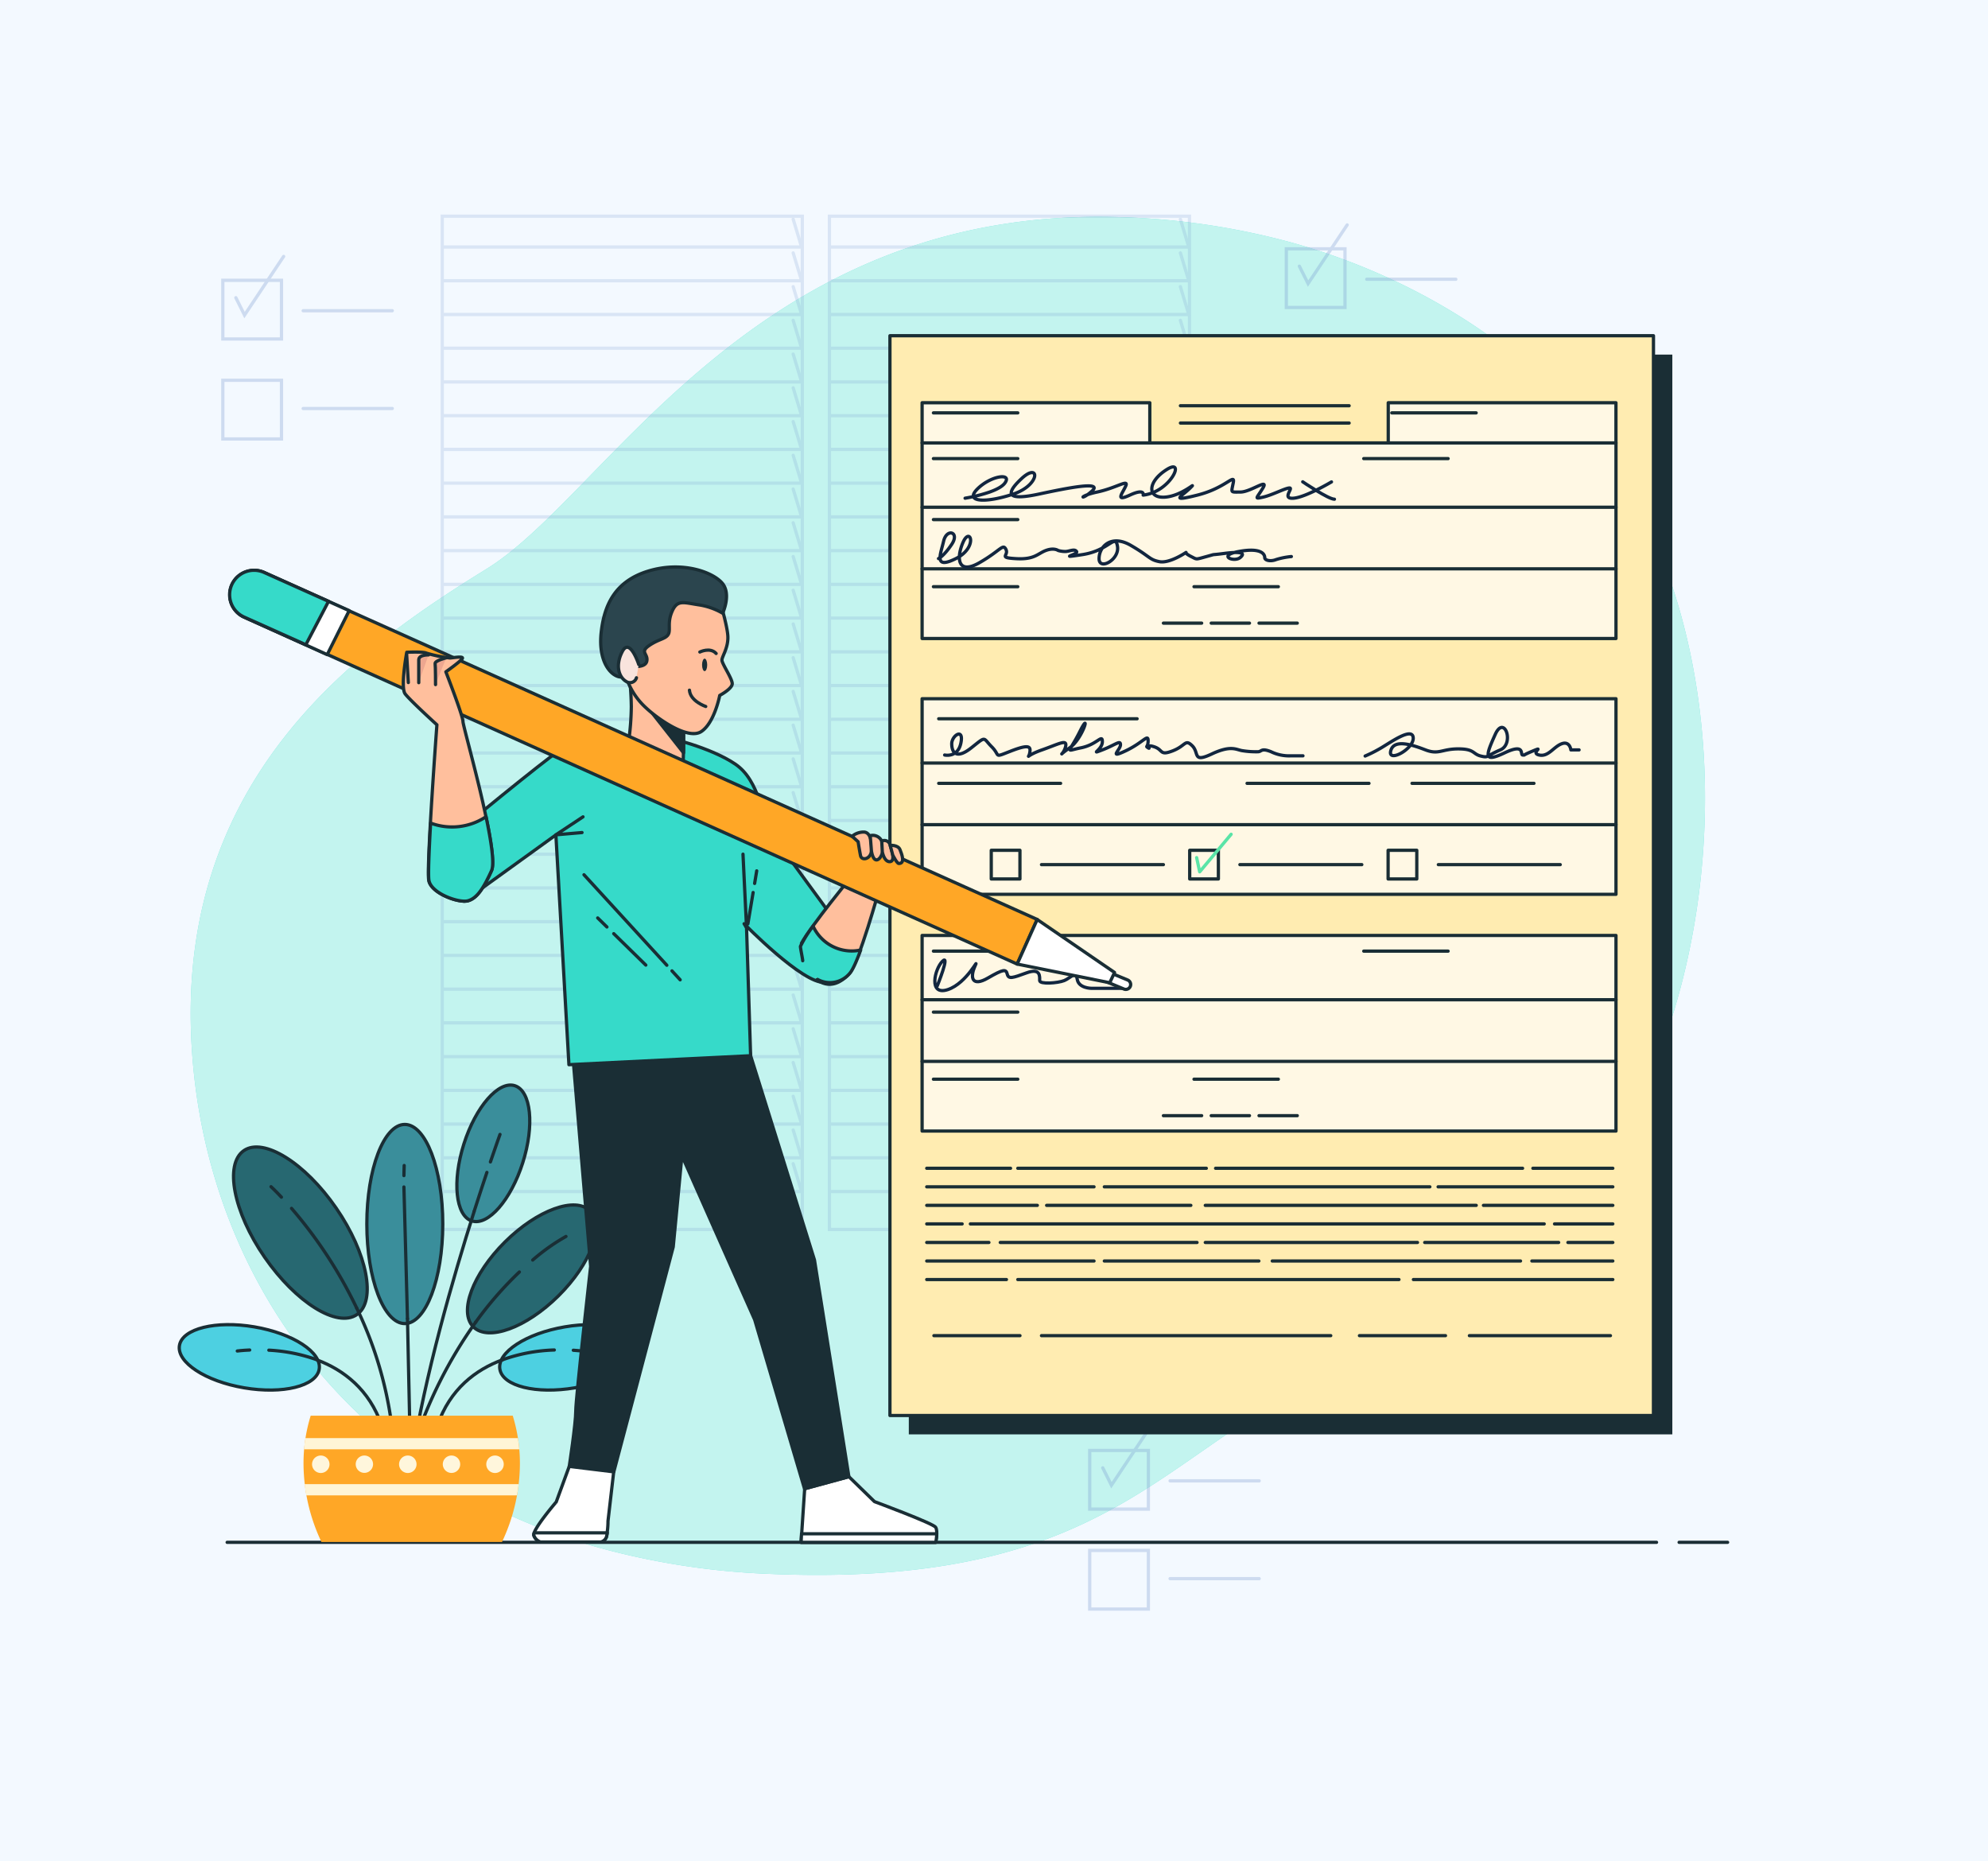 <svg xmlns="http://www.w3.org/2000/svg" width="610" height="571" viewBox="0 0 610 571">
  <g id="img9" transform="translate(937 8198)">
    <rect id="Rectángulo_36526" data-name="Rectángulo 36526" width="610" height="571" transform="translate(-937 -8198)" fill="#f3f9ff"/>
    <g id="Capa_1" data-name="Capa 1" transform="translate(-904.19 -8177.51)">
      <g id="Grupo_83958" data-name="Grupo 83958">
        <path id="Trazado_138758" data-name="Trazado 138758" d="M476.75,301.77c-14.73,39.44-44.81,82.12-87.14,94.75-64,19.1-71.6,70.66-186.16,65.87a230.919,230.919,0,0,1-49.54-7.26,190.921,190.921,0,0,1-23.29-7.75C63.69,420.28,28.78,360.61,25.88,298.19,22.06,216.09,79.34,177,116.57,154S198.68,42.34,311.33,46.15a224.06,224.06,0,0,1,50.92,7.44c37.91,10.26,76.45,33,98.84,66.13q2.52,3.73,4.82,7.64C495.87,178.2,496.82,248,476.75,301.77Z" fill="#36dac9"/>
        <path id="Trazado_138759" data-name="Trazado 138759" d="M476.75,301.77c-14.73,39.44-44.81,82.12-87.14,94.75-64,19.1-71.6,70.66-186.16,65.87a230.919,230.919,0,0,1-49.54-7.26,190.921,190.921,0,0,1-23.29-7.75C63.69,420.28,28.78,360.61,25.88,298.19,22.06,216.09,79.34,177,116.57,154S198.68,42.34,311.33,46.15a224.06,224.06,0,0,1,50.92,7.44c37.91,10.26,76.45,33,98.84,66.13q2.52,3.73,4.82,7.64C495.87,178.2,496.82,248,476.75,301.77Z" fill="#fff" opacity="0.7"/>
      </g>
      <g id="Grupo_83961" data-name="Grupo 83961">
        <g id="Grupo_83959" data-name="Grupo 83959" opacity="0.2">
          <rect id="Rectángulo_36191" data-name="Rectángulo 36191" width="110.48" height="310.86" transform="translate(102.89 45.84)" fill="none" stroke="#7395cb" stroke-linecap="round" stroke-miterlimit="10" stroke-width="1"/>
          <path id="Trazado_138760" data-name="Trazado 138760" d="M103.48,55.3H213.15l-2.58-8.55" fill="none" stroke="#7395cb" stroke-linecap="round" stroke-miterlimit="10" stroke-width="1"/>
          <path id="Trazado_138761" data-name="Trazado 138761" d="M103.48,65.64H213.15l-2.58-8.54" fill="none" stroke="#7395cb" stroke-linecap="round" stroke-miterlimit="10" stroke-width="1"/>
          <path id="Trazado_138762" data-name="Trazado 138762" d="M103.48,76H213.15l-2.58-8.55" fill="none" stroke="#7395cb" stroke-linecap="round" stroke-miterlimit="10" stroke-width="1"/>
          <path id="Trazado_138763" data-name="Trazado 138763" d="M103.48,86.34H213.15l-2.58-8.54" fill="none" stroke="#7395cb" stroke-linecap="round" stroke-miterlimit="10" stroke-width="1"/>
          <path id="Trazado_138764" data-name="Trazado 138764" d="M103.48,96.69H213.15l-2.58-8.54" fill="none" stroke="#7395cb" stroke-linecap="round" stroke-miterlimit="10" stroke-width="1"/>
          <path id="Trazado_138765" data-name="Trazado 138765" d="M103.48,107.04H213.15l-2.58-8.54" fill="none" stroke="#7395cb" stroke-linecap="round" stroke-miterlimit="10" stroke-width="1"/>
          <path id="Trazado_138766" data-name="Trazado 138766" d="M103.48,117.39H213.15l-2.58-8.54" fill="none" stroke="#7395cb" stroke-linecap="round" stroke-miterlimit="10" stroke-width="1"/>
          <path id="Trazado_138767" data-name="Trazado 138767" d="M103.48,127.74H213.15l-2.58-8.54" fill="none" stroke="#7395cb" stroke-linecap="round" stroke-miterlimit="10" stroke-width="1"/>
          <path id="Trazado_138768" data-name="Trazado 138768" d="M103.48,138.09H213.15l-2.58-8.54" fill="none" stroke="#7395cb" stroke-linecap="round" stroke-miterlimit="10" stroke-width="1"/>
          <path id="Trazado_138769" data-name="Trazado 138769" d="M103.48,148.44H213.15l-2.58-8.54" fill="none" stroke="#7395cb" stroke-linecap="round" stroke-miterlimit="10" stroke-width="1"/>
          <path id="Trazado_138770" data-name="Trazado 138770" d="M103.48,158.79H213.15l-2.58-8.54" fill="none" stroke="#7395cb" stroke-linecap="round" stroke-miterlimit="10" stroke-width="1"/>
          <path id="Trazado_138771" data-name="Trazado 138771" d="M103.48,169.14H213.15l-2.58-8.55" fill="none" stroke="#7395cb" stroke-linecap="round" stroke-miterlimit="10" stroke-width="1"/>
          <path id="Trazado_138772" data-name="Trazado 138772" d="M103.48,179.49H213.15l-2.58-8.55" fill="none" stroke="#7395cb" stroke-linecap="round" stroke-miterlimit="10" stroke-width="1"/>
          <path id="Trazado_138773" data-name="Trazado 138773" d="M103.48,189.84H213.15l-2.58-8.55" fill="none" stroke="#7395cb" stroke-linecap="round" stroke-miterlimit="10" stroke-width="1"/>
          <path id="Trazado_138774" data-name="Trazado 138774" d="M103.48,200.19H213.15l-2.58-8.55" fill="none" stroke="#7395cb" stroke-linecap="round" stroke-miterlimit="10" stroke-width="1"/>
          <path id="Trazado_138775" data-name="Trazado 138775" d="M103.48,210.54H213.15l-2.58-8.55" fill="none" stroke="#7395cb" stroke-linecap="round" stroke-miterlimit="10" stroke-width="1"/>
          <path id="Trazado_138776" data-name="Trazado 138776" d="M103.48,220.89H213.15l-2.58-8.55" fill="none" stroke="#7395cb" stroke-linecap="round" stroke-miterlimit="10" stroke-width="1"/>
          <path id="Trazado_138777" data-name="Trazado 138777" d="M103.48,231.24H213.15l-2.58-8.55" fill="none" stroke="#7395cb" stroke-linecap="round" stroke-miterlimit="10" stroke-width="1"/>
          <path id="Trazado_138778" data-name="Trazado 138778" d="M103.48,241.59H213.15l-2.58-8.55" fill="none" stroke="#7395cb" stroke-linecap="round" stroke-miterlimit="10" stroke-width="1"/>
          <path id="Trazado_138779" data-name="Trazado 138779" d="M103.48,251.94H213.15l-2.58-8.55" fill="none" stroke="#7395cb" stroke-linecap="round" stroke-miterlimit="10" stroke-width="1"/>
          <path id="Trazado_138780" data-name="Trazado 138780" d="M103.48,262.29H213.15l-2.58-8.55" fill="none" stroke="#7395cb" stroke-linecap="round" stroke-miterlimit="10" stroke-width="1"/>
          <path id="Trazado_138781" data-name="Trazado 138781" d="M103.48,272.63H213.15l-2.58-8.54" fill="none" stroke="#7395cb" stroke-linecap="round" stroke-miterlimit="10" stroke-width="1"/>
          <path id="Trazado_138782" data-name="Trazado 138782" d="M103.48,282.98H213.15l-2.58-8.54" fill="none" stroke="#7395cb" stroke-linecap="round" stroke-miterlimit="10" stroke-width="1"/>
          <path id="Trazado_138783" data-name="Trazado 138783" d="M103.48,293.33H213.15l-2.58-8.54" fill="none" stroke="#7395cb" stroke-linecap="round" stroke-miterlimit="10" stroke-width="1"/>
          <path id="Trazado_138784" data-name="Trazado 138784" d="M103.48,303.68H213.15l-2.58-8.54" fill="none" stroke="#7395cb" stroke-linecap="round" stroke-miterlimit="10" stroke-width="1"/>
          <path id="Trazado_138785" data-name="Trazado 138785" d="M103.48,314.03H213.15l-2.58-8.54" fill="none" stroke="#7395cb" stroke-linecap="round" stroke-miterlimit="10" stroke-width="1"/>
          <path id="Trazado_138786" data-name="Trazado 138786" d="M103.48,324.38H213.15l-2.58-8.54" fill="none" stroke="#7395cb" stroke-linecap="round" stroke-miterlimit="10" stroke-width="1"/>
          <path id="Trazado_138787" data-name="Trazado 138787" d="M103.48,334.73H213.15l-2.58-8.54" fill="none" stroke="#7395cb" stroke-linecap="round" stroke-miterlimit="10" stroke-width="1"/>
          <path id="Trazado_138788" data-name="Trazado 138788" d="M103.48,345.08H213.15l-2.58-8.54" fill="none" stroke="#7395cb" stroke-linecap="round" stroke-miterlimit="10" stroke-width="1"/>
        </g>
        <g id="Grupo_83960" data-name="Grupo 83960" opacity="0.2">
          <rect id="Rectángulo_36192" data-name="Rectángulo 36192" width="110.48" height="310.86" transform="translate(221.69 45.84)" fill="none" stroke="#7395cb" stroke-linecap="round" stroke-miterlimit="10" stroke-width="1"/>
          <path id="Trazado_138789" data-name="Trazado 138789" d="M222.28,55.3H331.95l-2.57-8.55" fill="none" stroke="#7395cb" stroke-linecap="round" stroke-miterlimit="10" stroke-width="1"/>
          <path id="Trazado_138790" data-name="Trazado 138790" d="M222.28,65.64H331.95l-2.57-8.54" fill="none" stroke="#7395cb" stroke-linecap="round" stroke-miterlimit="10" stroke-width="1"/>
          <path id="Trazado_138791" data-name="Trazado 138791" d="M222.28,76H331.95l-2.57-8.55" fill="none" stroke="#7395cb" stroke-linecap="round" stroke-miterlimit="10" stroke-width="1"/>
          <path id="Trazado_138792" data-name="Trazado 138792" d="M222.28,86.34H331.95l-2.57-8.54" fill="none" stroke="#7395cb" stroke-linecap="round" stroke-miterlimit="10" stroke-width="1"/>
          <path id="Trazado_138793" data-name="Trazado 138793" d="M222.28,96.69H331.95l-2.57-8.54" fill="none" stroke="#7395cb" stroke-linecap="round" stroke-miterlimit="10" stroke-width="1"/>
          <path id="Trazado_138794" data-name="Trazado 138794" d="M222.28,107.04H331.95l-2.57-8.54" fill="none" stroke="#7395cb" stroke-linecap="round" stroke-miterlimit="10" stroke-width="1"/>
          <path id="Trazado_138795" data-name="Trazado 138795" d="M222.28,117.39H331.95l-2.57-8.54" fill="none" stroke="#7395cb" stroke-linecap="round" stroke-miterlimit="10" stroke-width="1"/>
          <path id="Trazado_138796" data-name="Trazado 138796" d="M222.28,127.74H331.95l-2.57-8.54" fill="none" stroke="#7395cb" stroke-linecap="round" stroke-miterlimit="10" stroke-width="1"/>
          <path id="Trazado_138797" data-name="Trazado 138797" d="M222.28,138.09H331.95l-2.57-8.54" fill="none" stroke="#7395cb" stroke-linecap="round" stroke-miterlimit="10" stroke-width="1"/>
          <path id="Trazado_138798" data-name="Trazado 138798" d="M222.28,148.44H331.95l-2.57-8.54" fill="none" stroke="#7395cb" stroke-linecap="round" stroke-miterlimit="10" stroke-width="1"/>
          <path id="Trazado_138799" data-name="Trazado 138799" d="M222.28,158.79H331.95l-2.57-8.54" fill="none" stroke="#7395cb" stroke-linecap="round" stroke-miterlimit="10" stroke-width="1"/>
          <path id="Trazado_138800" data-name="Trazado 138800" d="M222.28,169.14H331.95l-2.57-8.55" fill="none" stroke="#7395cb" stroke-linecap="round" stroke-miterlimit="10" stroke-width="1"/>
          <path id="Trazado_138801" data-name="Trazado 138801" d="M222.28,179.49H331.95l-2.57-8.55" fill="none" stroke="#7395cb" stroke-linecap="round" stroke-miterlimit="10" stroke-width="1"/>
          <path id="Trazado_138802" data-name="Trazado 138802" d="M222.28,189.84H331.95l-2.57-8.55" fill="none" stroke="#7395cb" stroke-linecap="round" stroke-miterlimit="10" stroke-width="1"/>
          <path id="Trazado_138803" data-name="Trazado 138803" d="M222.28,200.19H331.95l-2.57-8.55" fill="none" stroke="#7395cb" stroke-linecap="round" stroke-miterlimit="10" stroke-width="1"/>
          <path id="Trazado_138804" data-name="Trazado 138804" d="M222.28,210.54H331.95l-2.57-8.55" fill="none" stroke="#7395cb" stroke-linecap="round" stroke-miterlimit="10" stroke-width="1"/>
          <path id="Trazado_138805" data-name="Trazado 138805" d="M222.28,220.89H331.95l-2.57-8.55" fill="none" stroke="#7395cb" stroke-linecap="round" stroke-miterlimit="10" stroke-width="1"/>
          <path id="Trazado_138806" data-name="Trazado 138806" d="M222.28,231.24H331.95l-2.57-8.55" fill="none" stroke="#7395cb" stroke-linecap="round" stroke-miterlimit="10" stroke-width="1"/>
          <path id="Trazado_138807" data-name="Trazado 138807" d="M222.28,241.59H331.95l-2.57-8.55" fill="none" stroke="#7395cb" stroke-linecap="round" stroke-miterlimit="10" stroke-width="1"/>
          <path id="Trazado_138808" data-name="Trazado 138808" d="M222.28,251.94H331.95l-2.57-8.55" fill="none" stroke="#7395cb" stroke-linecap="round" stroke-miterlimit="10" stroke-width="1"/>
          <path id="Trazado_138809" data-name="Trazado 138809" d="M222.28,262.29H331.95l-2.57-8.55" fill="none" stroke="#7395cb" stroke-linecap="round" stroke-miterlimit="10" stroke-width="1"/>
          <path id="Trazado_138810" data-name="Trazado 138810" d="M222.28,272.63H331.95l-2.57-8.54" fill="none" stroke="#7395cb" stroke-linecap="round" stroke-miterlimit="10" stroke-width="1"/>
          <path id="Trazado_138811" data-name="Trazado 138811" d="M222.28,282.98H331.95l-2.57-8.54" fill="none" stroke="#7395cb" stroke-linecap="round" stroke-miterlimit="10" stroke-width="1"/>
          <path id="Trazado_138812" data-name="Trazado 138812" d="M222.28,293.33H331.95l-2.57-8.54" fill="none" stroke="#7395cb" stroke-linecap="round" stroke-miterlimit="10" stroke-width="1"/>
          <path id="Trazado_138813" data-name="Trazado 138813" d="M222.28,303.68H331.95l-2.57-8.54" fill="none" stroke="#7395cb" stroke-linecap="round" stroke-miterlimit="10" stroke-width="1"/>
          <path id="Trazado_138814" data-name="Trazado 138814" d="M222.28,314.03H331.95l-2.57-8.54" fill="none" stroke="#7395cb" stroke-linecap="round" stroke-miterlimit="10" stroke-width="1"/>
          <path id="Trazado_138815" data-name="Trazado 138815" d="M222.28,324.38H331.95l-2.57-8.54" fill="none" stroke="#7395cb" stroke-linecap="round" stroke-miterlimit="10" stroke-width="1"/>
          <path id="Trazado_138816" data-name="Trazado 138816" d="M222.28,334.73H331.95l-2.57-8.54" fill="none" stroke="#7395cb" stroke-linecap="round" stroke-miterlimit="10" stroke-width="1"/>
          <path id="Trazado_138817" data-name="Trazado 138817" d="M222.28,345.08H331.95l-2.57-8.54" fill="none" stroke="#7395cb" stroke-linecap="round" stroke-miterlimit="10" stroke-width="1"/>
        </g>
      </g>
      <g id="Grupo_83962" data-name="Grupo 83962" opacity="0.3">
        <rect id="Rectángulo_36193" data-name="Rectángulo 36193" width="18" height="18" transform="translate(35.56 65.51)" fill="none" stroke="#7395cb" stroke-linecap="round" stroke-miterlimit="10" stroke-width="1"/>
        <rect id="Rectángulo_36194" data-name="Rectángulo 36194" width="18" height="18" transform="translate(35.56 96.18)" fill="none" stroke="#7395cb" stroke-linecap="round" stroke-miterlimit="10" stroke-width="1"/>
        <line id="Línea_345" data-name="Línea 345" x2="27.34" transform="translate(60.22 74.84)" fill="none" stroke="#7395cb" stroke-linecap="round" stroke-miterlimit="10" stroke-width="1"/>
        <line id="Línea_346" data-name="Línea 346" x2="27.34" transform="translate(60.22 104.84)" fill="none" stroke="#7395cb" stroke-linecap="round" stroke-miterlimit="10" stroke-width="1"/>
        <path id="Trazado_138818" data-name="Trazado 138818" d="M39.56,70.84l2.66,5.34,12-18" fill="none" stroke="#7395cb" stroke-linecap="round" stroke-miterlimit="10" stroke-width="1"/>
      </g>
      <g id="Grupo_83963" data-name="Grupo 83963" opacity="0.3">
        <rect id="Rectángulo_36195" data-name="Rectángulo 36195" width="18" height="18" transform="translate(301.56 424.51)" fill="none" stroke="#7395cb" stroke-linecap="round" stroke-miterlimit="10" stroke-width="1"/>
        <rect id="Rectángulo_36196" data-name="Rectángulo 36196" width="18" height="18" transform="translate(301.56 455.18)" fill="none" stroke="#7395cb" stroke-linecap="round" stroke-miterlimit="10" stroke-width="1"/>
        <line id="Línea_347" data-name="Línea 347" x2="27.34" transform="translate(326.22 433.84)" fill="none" stroke="#7395cb" stroke-linecap="round" stroke-miterlimit="10" stroke-width="1"/>
        <line id="Línea_348" data-name="Línea 348" x2="27.34" transform="translate(326.22 463.84)" fill="none" stroke="#7395cb" stroke-linecap="round" stroke-miterlimit="10" stroke-width="1"/>
        <path id="Trazado_138819" data-name="Trazado 138819" d="M305.56,429.84l2.66,5.34,12-18" fill="none" stroke="#7395cb" stroke-linecap="round" stroke-miterlimit="10" stroke-width="1"/>
      </g>
      <g id="Grupo_83964" data-name="Grupo 83964" opacity="0.3">
        <rect id="Rectángulo_36197" data-name="Rectángulo 36197" width="18" height="18" transform="translate(361.89 55.84)" fill="none" stroke="#7395cb" stroke-linecap="round" stroke-miterlimit="10" stroke-width="1"/>
        <rect id="Rectángulo_36198" data-name="Rectángulo 36198" width="18" height="18" transform="translate(361.89 86.51)" fill="none" stroke="#7395cb" stroke-linecap="round" stroke-miterlimit="10" stroke-width="1"/>
        <line id="Línea_349" data-name="Línea 349" x2="27.33" transform="translate(386.56 65.18)" fill="none" stroke="#7395cb" stroke-linecap="round" stroke-miterlimit="10" stroke-width="1"/>
        <line id="Línea_350" data-name="Línea 350" x2="27.33" transform="translate(386.56 95.18)" fill="none" stroke="#7395cb" stroke-linecap="round" stroke-miterlimit="10" stroke-width="1"/>
        <path id="Trazado_138820" data-name="Trazado 138820" d="M365.89,61.18l2.67,5.33,12-18" fill="none" stroke="#7395cb" stroke-linecap="round" stroke-miterlimit="10" stroke-width="1"/>
      </g>
      <g id="Grupo_83965" data-name="Grupo 83965">
        <line id="Línea_351" data-name="Línea 351" x2="14.88" transform="translate(482.41 452.7)" fill="none" stroke="#1a2e35" stroke-linecap="round" stroke-linejoin="round" stroke-width="1"/>
        <line id="Línea_352" data-name="Línea 352" x2="438.59" transform="translate(36.89 452.7)" fill="none" stroke="#1a2e35" stroke-linecap="round" stroke-linejoin="round" stroke-width="1"/>
      </g>
      <g id="Grupo_83969" data-name="Grupo 83969">
        <g id="Grupo_83966" data-name="Grupo 83966">
          <ellipse id="Elipse_6745" data-name="Elipse 6745" cx="11.65" cy="30.55" rx="11.65" ry="30.55" transform="translate(79.75 324.49)" fill="#3a8e9b" stroke="#1a2e35" stroke-miterlimit="10" stroke-width="1"/>
          <ellipse id="Elipse_6746" data-name="Elipse 6746" cx="21.77" cy="9.48" rx="21.77" ry="9.48" transform="translate(102.934 351.231) rotate(-72.37)" fill="#3a8e9b" stroke="#1a2e35" stroke-miterlimit="10" stroke-width="1"/>
          <path id="Trazado_138821" data-name="Trazado 138821" d="M42.13,405.3c-11.86-2-20.76-7.82-19.88-13s11.19-7.71,23-5.7,20.75,7.82,19.88,13S54,407.31,42.13,405.3Z" fill="#4dd0e1" stroke="#1a2e35" stroke-miterlimit="10" stroke-width="1"/>
          <ellipse id="Elipse_6747" data-name="Elipse 6747" cx="25.25" cy="11.65" rx="25.25" ry="11.65" transform="matrix(0.71, -0.704, 0.704, 0.71, 104.214, 378.316)" fill="#276871" stroke="#1a2e35" stroke-miterlimit="10" stroke-width="1"/>
          <path id="Trazado_138822" data-name="Trazado 138822" d="M70.32,350.12C79.9,364,82.75,378.66,76.7,382.83s-18.7-3.7-28.3-17.59S36,336.7,42,332.53,60.75,336.23,70.32,350.12Z" fill="#276871" stroke="#1a2e35" stroke-miterlimit="10" stroke-width="1"/>
          <line id="Línea_353" data-name="Línea 353" x2="0.9" y2="42" transform="translate(92.22 384.07)" fill="none" stroke="#1a2e35" stroke-linecap="round" stroke-miterlimit="10" stroke-width="1"/>
          <line id="Línea_354" data-name="Línea 354" x2="1.09" y2="40.39" transform="translate(91.13 343.68)" fill="none" stroke="#1a2e35" stroke-linecap="round" stroke-miterlimit="10" stroke-width="1"/>
          <line id="Línea_355" data-name="Línea 355" x1="0.08" y2="3.1" transform="translate(91.13 337.09)" fill="none" stroke="#1a2e35" stroke-linecap="round" stroke-miterlimit="10" stroke-width="1"/>
          <path id="Trazado_138823" data-name="Trazado 138823" d="M76.65,380.85a117.25,117.25,0,0,1,11.51,44.07" fill="none" stroke="#1a2e35" stroke-linecap="round" stroke-miterlimit="10" stroke-width="1"/>
          <path id="Trazado_138824" data-name="Trazado 138824" d="M56.65,350.24a138.11,138.11,0,0,1,20,30.61" fill="none" stroke="#1a2e35" stroke-linecap="round" stroke-miterlimit="10" stroke-width="1"/>
          <path id="Trazado_138825" data-name="Trazado 138825" d="M50.35,343.59s1.21,1.1,3.19,3.21" fill="none" stroke="#1a2e35" stroke-linecap="round" stroke-miterlimit="10" stroke-width="1"/>
          <path id="Trazado_138826" data-name="Trazado 138826" d="M113.15,385.16a137.76,137.76,0,0,0-18.88,37.47" fill="none" stroke="#1a2e35" stroke-linecap="round" stroke-miterlimit="10" stroke-width="1"/>
          <path id="Trazado_138827" data-name="Trazado 138827" d="M126.55,369.76a109.65,109.65,0,0,0-13.4,15.4" fill="none" stroke="#1a2e35" stroke-linecap="round" stroke-miterlimit="10" stroke-width="1"/>
          <path id="Trazado_138828" data-name="Trazado 138828" d="M140.85,358.86a61.28,61.28,0,0,0-10.2,7.23" fill="none" stroke="#1a2e35" stroke-linecap="round" stroke-miterlimit="10" stroke-width="1"/>
          <path id="Trazado_138829" data-name="Trazado 138829" d="M112.66,351.24c-6.45,20.31-15.12,50.31-19.16,76.36" fill="none" stroke="#1a2e35" stroke-linecap="round" stroke-miterlimit="10" stroke-width="1"/>
          <path id="Trazado_138830" data-name="Trazado 138830" d="M116.59,339.2c-1.15,3.42-2.49,7.49-3.93,12" fill="none" stroke="#1a2e35" stroke-linecap="round" stroke-miterlimit="10" stroke-width="1"/>
          <path id="Trazado_138831" data-name="Trazado 138831" d="M120.61,327.55s-1.12,3.1-2.94,8.44" fill="none" stroke="#1a2e35" stroke-linecap="round" stroke-miterlimit="10" stroke-width="1"/>
          <path id="Trazado_138832" data-name="Trazado 138832" d="M64.58,396.78c8.06,3.06,15.93,9,19.76,20.12" fill="none" stroke="#1a2e35" stroke-linecap="round" stroke-miterlimit="10" stroke-width="1"/>
          <path id="Trazado_138833" data-name="Trazado 138833" d="M49.69,393.75a51.141,51.141,0,0,1,14.89,3" fill="none" stroke="#1a2e35" stroke-linecap="round" stroke-miterlimit="10" stroke-width="1"/>
          <path id="Trazado_138834" data-name="Trazado 138834" d="M40,394s1.44-.2,3.8-.3" fill="none" stroke="#1a2e35" stroke-linecap="round" stroke-miterlimit="10" stroke-width="1"/>
          <path id="Trazado_138835" data-name="Trazado 138835" d="M143.58,405.3c11.86-2,20.76-7.82,19.88-13s-11.19-7.71-23-5.7-20.76,7.82-19.89,13S131.73,407.31,143.58,405.3Z" fill="#4dd0e1" stroke="#1a2e35" stroke-miterlimit="10" stroke-width="1"/>
          <path id="Trazado_138836" data-name="Trazado 138836" d="M121.39,396.69c-8.15,3-16.15,8.93-20,20.21" fill="none" stroke="#1a2e35" stroke-linecap="round" stroke-miterlimit="10" stroke-width="1"/>
          <path id="Trazado_138837" data-name="Trazado 138837" d="M137.27,393.69a51.659,51.659,0,0,0-15.88,3" fill="none" stroke="#1a2e35" stroke-linecap="round" stroke-miterlimit="10" stroke-width="1"/>
          <path id="Trazado_138838" data-name="Trazado 138838" d="M145.67,394s-.94-.13-2.57-.23" fill="none" stroke="#1a2e35" stroke-linecap="round" stroke-miterlimit="10" stroke-width="1"/>
        </g>
        <g id="Grupo_83968" data-name="Grupo 83968">
          <path id="Trazado_138839" data-name="Trazado 138839" d="M121.22,452.6a56.63,56.63,0,0,0,5.5-24.05,49.48,49.48,0,0,0-2.2-14.7h-62a49.48,49.48,0,0,0-2.2,14.7,56.49,56.49,0,0,0,5.51,24.05Z" fill="#ffa726"/>
          <g id="Grupo_83967" data-name="Grupo 83967">
            <path id="Trazado_138840" data-name="Trazado 138840" d="M60.89,420.72c-.18,1.13-.31,2.28-.41,3.44h66.05c-.1-1.16-.24-2.31-.42-3.44Z" fill="#fff5d6"/>
            <path id="Trazado_138841" data-name="Trazado 138841" d="M125.82,438.29c.21-1.14.39-2.29.53-3.44H60.66c.13,1.15.31,2.3.52,3.44Z" fill="#fff5d6"/>
          </g>
          <path id="Trazado_138842" data-name="Trazado 138842" d="M68.3,428.74a2.68,2.68,0,1,1-2.67-2.67,2.68,2.68,0,0,1,2.67,2.67Z" fill="#fff6dc"/>
          <path id="Trazado_138843" data-name="Trazado 138843" d="M81.66,428.74a2.66,2.66,0,1,1-.776-1.887,2.67,2.67,0,0,1,.776,1.887Z" fill="#fff6dc"/>
          <path id="Trazado_138844" data-name="Trazado 138844" d="M95,428.74a2.68,2.68,0,1,1-2.67-2.67A2.68,2.68,0,0,1,95,428.74Z" fill="#fff6dc"/>
          <path id="Trazado_138845" data-name="Trazado 138845" d="M108.4,428.74a2.67,2.67,0,1,1-.786-1.891,2.68,2.68,0,0,1,.786,1.891Z" fill="#fff6dc"/>
          <path id="Trazado_138846" data-name="Trazado 138846" d="M121.76,428.74a2.68,2.68,0,1,1-2.67-2.67,2.68,2.68,0,0,1,2.67,2.67Z" fill="#fff6dc"/>
        </g>
      </g>
      <g id="Grupo_83972" data-name="Grupo 83972">
        <g id="Grupo_83970" data-name="Grupo 83970">
          <rect id="Rectángulo_36199" data-name="Rectángulo 36199" width="234.28" height="331.28" transform="translate(246.05 88.3)" fill="#1a2e35"/>
          <rect id="Rectángulo_36200" data-name="Rectángulo 36200" width="234.28" height="331.28" transform="translate(240.26 82.51)" fill="#ffecb1" stroke="#1a2e35" stroke-linecap="round" stroke-linejoin="round" stroke-width="1"/>
          <rect id="Rectángulo_36201" data-name="Rectángulo 36201" width="212.91" height="60.01" transform="translate(250.13 115.4)" fill="#fff8e4" stroke="#1a2e35" stroke-linecap="round" stroke-linejoin="round" stroke-width="1"/>
          <rect id="Rectángulo_36202" data-name="Rectángulo 36202" width="69.87" height="12.33" transform="translate(250.13 103.07)" fill="#fff8e4" stroke="#1a2e35" stroke-linecap="round" stroke-linejoin="round" stroke-width="1"/>
          <rect id="Rectángulo_36203" data-name="Rectángulo 36203" width="69.87" height="12.33" transform="translate(393.16 103.07)" fill="#fff8e4" stroke="#1a2e35" stroke-linecap="round" stroke-linejoin="round" stroke-width="1"/>
          <line id="Línea_356" data-name="Línea 356" x2="212.91" transform="translate(250.13 135.13)" fill="none" stroke="#1a2e35" stroke-linecap="round" stroke-linejoin="round" stroke-width="1"/>
          <line id="Línea_357" data-name="Línea 357" x2="212.91" transform="translate(250.13 154.03)" fill="none" stroke="#1a2e35" stroke-linecap="round" stroke-linejoin="round" stroke-width="1"/>
          <rect id="Rectángulo_36204" data-name="Rectángulo 36204" width="212.91" height="60.01" transform="translate(250.13 193.88)" fill="#fff8e4" stroke="#1a2e35" stroke-linecap="round" stroke-linejoin="round" stroke-width="1"/>
          <line id="Línea_358" data-name="Línea 358" x2="212.91" transform="translate(250.13 213.61)" fill="none" stroke="#1a2e35" stroke-linecap="round" stroke-linejoin="round" stroke-width="1"/>
          <line id="Línea_359" data-name="Línea 359" x2="212.91" transform="translate(250.13 232.52)" fill="none" stroke="#1a2e35" stroke-linecap="round" stroke-linejoin="round" stroke-width="1"/>
          <line id="Línea_360" data-name="Línea 360" x2="25.89" transform="translate(253.6 120.21)" fill="none" stroke="#1a2e35" stroke-linecap="round" stroke-linejoin="round" stroke-width="1"/>
          <line id="Línea_361" data-name="Línea 361" x2="25.89" transform="translate(385.64 120.21)" fill="none" stroke="#1a2e35" stroke-linecap="round" stroke-linejoin="round" stroke-width="1"/>
          <line id="Línea_362" data-name="Línea 362" x2="25.89" transform="translate(253.6 106.18)" fill="none" stroke="#1a2e35" stroke-linecap="round" stroke-linejoin="round" stroke-width="1"/>
          <line id="Línea_363" data-name="Línea 363" x2="25.89" transform="translate(394.25 106.18)" fill="none" stroke="#1a2e35" stroke-linecap="round" stroke-linejoin="round" stroke-width="1"/>
          <line id="Línea_364" data-name="Línea 364" x2="25.89" transform="translate(253.6 138.92)" fill="none" stroke="#1a2e35" stroke-linecap="round" stroke-linejoin="round" stroke-width="1"/>
          <line id="Línea_365" data-name="Línea 365" x2="25.89" transform="translate(253.6 159.51)" fill="none" stroke="#1a2e35" stroke-linecap="round" stroke-linejoin="round" stroke-width="1"/>
          <line id="Línea_366" data-name="Línea 366" x2="25.88" transform="translate(333.56 159.51)" fill="none" stroke="#1a2e35" stroke-linecap="round" stroke-linejoin="round" stroke-width="1"/>
          <line id="Línea_367" data-name="Línea 367" x2="51.77" transform="translate(329.39 103.99)" fill="none" stroke="#1a2e35" stroke-linecap="round" stroke-linejoin="round" stroke-width="1"/>
          <line id="Línea_368" data-name="Línea 368" x2="51.77" transform="translate(329.39 109.3)" fill="none" stroke="#1a2e35" stroke-linecap="round" stroke-linejoin="round" stroke-width="1"/>
          <line id="Línea_369" data-name="Línea 369" x2="11.74" transform="translate(324.17 170.69)" fill="none" stroke="#1a2e35" stroke-linecap="round" stroke-linejoin="round" stroke-width="1"/>
          <line id="Línea_370" data-name="Línea 370" x2="11.74" transform="translate(338.84 170.69)" fill="none" stroke="#1a2e35" stroke-linecap="round" stroke-linejoin="round" stroke-width="1"/>
          <line id="Línea_371" data-name="Línea 371" x2="11.74" transform="translate(353.51 170.69)" fill="none" stroke="#1a2e35" stroke-linecap="round" stroke-linejoin="round" stroke-width="1"/>
          <rect id="Rectángulo_36205" data-name="Rectángulo 36205" width="212.91" height="60.01" transform="translate(250.13 266.51)" fill="#fff8e4" stroke="#1a2e35" stroke-linecap="round" stroke-linejoin="round" stroke-width="1"/>
          <path id="Trazado_138847" data-name="Trazado 138847" d="M254.8,281.94s4-9.9,1.58-7.52S252,285.11,258,283.13s9.9-10.69,8.32-7.13-.79,6.34,4,3.57,5.55-2.78,5.94-1.19,1.59,1.19,5.94-.4,4,1.19,4,2.38,5.55.79,7.53,0,3.56-3.17,4-.4,4.35,2.77,4.35,2.77h10.69" fill="none" stroke="#12263f" stroke-linecap="round" stroke-linejoin="round" stroke-width="1"/>
          <line id="Línea_372" data-name="Línea 372" x2="212.91" transform="translate(250.13 286.23)" fill="none" stroke="#1a2e35" stroke-linecap="round" stroke-linejoin="round" stroke-width="1"/>
          <line id="Línea_373" data-name="Línea 373" x2="212.91" transform="translate(250.13 305.14)" fill="none" stroke="#1a2e35" stroke-linecap="round" stroke-linejoin="round" stroke-width="1"/>
          <line id="Línea_374" data-name="Línea 374" x2="25.89" transform="translate(253.6 271.32)" fill="none" stroke="#1a2e35" stroke-linecap="round" stroke-linejoin="round" stroke-width="1"/>
          <line id="Línea_375" data-name="Línea 375" x2="25.89" transform="translate(385.64 271.32)" fill="none" stroke="#1a2e35" stroke-linecap="round" stroke-linejoin="round" stroke-width="1"/>
          <line id="Línea_376" data-name="Línea 376" x2="25.89" transform="translate(253.6 290.03)" fill="none" stroke="#1a2e35" stroke-linecap="round" stroke-linejoin="round" stroke-width="1"/>
          <line id="Línea_377" data-name="Línea 377" x2="25.89" transform="translate(253.6 310.61)" fill="none" stroke="#1a2e35" stroke-linecap="round" stroke-linejoin="round" stroke-width="1"/>
          <line id="Línea_378" data-name="Línea 378" x2="25.88" transform="translate(333.56 310.61)" fill="none" stroke="#1a2e35" stroke-linecap="round" stroke-linejoin="round" stroke-width="1"/>
          <line id="Línea_379" data-name="Línea 379" x2="11.74" transform="translate(324.17 321.8)" fill="none" stroke="#1a2e35" stroke-linecap="round" stroke-linejoin="round" stroke-width="1"/>
          <line id="Línea_380" data-name="Línea 380" x2="11.74" transform="translate(338.84 321.8)" fill="none" stroke="#1a2e35" stroke-linecap="round" stroke-linejoin="round" stroke-width="1"/>
          <line id="Línea_381" data-name="Línea 381" x2="11.74" transform="translate(353.51 321.8)" fill="none" stroke="#1a2e35" stroke-linecap="round" stroke-linejoin="round" stroke-width="1"/>
          <line id="Línea_382" data-name="Línea 382" x2="60.88" transform="translate(255.22 200.03)" fill="none" stroke="#1a2e35" stroke-linecap="round" stroke-linejoin="round" stroke-width="1"/>
          <line id="Línea_383" data-name="Línea 383" x2="37.41" transform="translate(255.22 219.84)" fill="none" stroke="#1a2e35" stroke-linecap="round" stroke-linejoin="round" stroke-width="1"/>
          <line id="Línea_384" data-name="Línea 384" x2="37.41" transform="translate(349.84 219.84)" fill="none" stroke="#1a2e35" stroke-linecap="round" stroke-linejoin="round" stroke-width="1"/>
          <line id="Línea_385" data-name="Línea 385" x2="37.41" transform="translate(408.53 244.78)" fill="none" stroke="#1a2e35" stroke-linecap="round" stroke-linejoin="round" stroke-width="1"/>
          <line id="Línea_386" data-name="Línea 386" x2="37.41" transform="translate(400.46 219.84)" fill="none" stroke="#1a2e35" stroke-linecap="round" stroke-linejoin="round" stroke-width="1"/>
          <rect id="Rectángulo_36206" data-name="Rectángulo 36206" width="8.8" height="8.8" transform="translate(393.12 240.38)" fill="none" stroke="#1a2e35" stroke-linecap="round" stroke-linejoin="round" stroke-width="1"/>
          <line id="Línea_387" data-name="Línea 387" x2="37.41" transform="translate(347.64 244.78)" fill="none" stroke="#1a2e35" stroke-linecap="round" stroke-linejoin="round" stroke-width="1"/>
          <rect id="Rectángulo_36207" data-name="Rectángulo 36207" width="8.8" height="8.8" transform="translate(332.24 240.38)" fill="none" stroke="#1a2e35" stroke-linecap="round" stroke-linejoin="round" stroke-width="1"/>
          <line id="Línea_388" data-name="Línea 388" x2="37.41" transform="translate(286.76 244.78)" fill="none" stroke="#1a2e35" stroke-linecap="round" stroke-linejoin="round" stroke-width="1"/>
          <rect id="Rectángulo_36208" data-name="Rectángulo 36208" width="8.8" height="8.8" transform="translate(271.35 240.38)" fill="none" stroke="#1a2e35" stroke-linecap="round" stroke-linejoin="round" stroke-width="1"/>
          <line id="Línea_389" data-name="Línea 389" x2="24.53" transform="translate(437.54 337.94)" fill="none" stroke="#1a2e35" stroke-linecap="round" stroke-linejoin="round" stroke-width="1"/>
          <line id="Línea_390" data-name="Línea 390" x2="94.2" transform="translate(340.18 337.94)" fill="none" stroke="#1a2e35" stroke-linecap="round" stroke-linejoin="round" stroke-width="1"/>
          <line id="Línea_391" data-name="Línea 391" x2="57.85" transform="translate(279.49 337.94)" fill="none" stroke="#1a2e35" stroke-linecap="round" stroke-linejoin="round" stroke-width="1"/>
          <line id="Línea_392" data-name="Línea 392" x2="25.72" transform="translate(251.55 337.94)" fill="none" stroke="#1a2e35" stroke-linecap="round" stroke-linejoin="round" stroke-width="1"/>
          <line id="Línea_393" data-name="Línea 393" x2="53.61" transform="translate(408.46 343.63)" fill="none" stroke="#1a2e35" stroke-linecap="round" stroke-linejoin="round" stroke-width="1"/>
          <line id="Línea_394" data-name="Línea 394" x2="99.89" transform="translate(306.04 343.63)" fill="none" stroke="#1a2e35" stroke-linecap="round" stroke-linejoin="round" stroke-width="1"/>
          <line id="Línea_395" data-name="Línea 395" x2="51.33" transform="translate(251.55 343.63)" fill="none" stroke="#1a2e35" stroke-linecap="round" stroke-linejoin="round" stroke-width="1"/>
          <line id="Línea_396" data-name="Línea 396" x2="39.7" transform="translate(422.37 349.32)" fill="none" stroke="#1a2e35" stroke-linecap="round" stroke-linejoin="round" stroke-width="1"/>
          <line id="Línea_397" data-name="Línea 397" x2="83.14" transform="translate(337.02 349.32)" fill="none" stroke="#1a2e35" stroke-linecap="round" stroke-linejoin="round" stroke-width="1"/>
          <line id="Línea_398" data-name="Línea 398" x2="44.25" transform="translate(288.34 349.32)" fill="none" stroke="#1a2e35" stroke-linecap="round" stroke-linejoin="round" stroke-width="1"/>
          <line id="Línea_399" data-name="Línea 399" x2="33.94" transform="translate(251.55 349.32)" fill="none" stroke="#1a2e35" stroke-linecap="round" stroke-linejoin="round" stroke-width="1"/>
          <line id="Línea_400" data-name="Línea 400" x2="17.89" transform="translate(444.18 355.01)" fill="none" stroke="#1a2e35" stroke-linecap="round" stroke-linejoin="round" stroke-width="1"/>
          <line id="Línea_401" data-name="Línea 401" x2="176.08" transform="translate(264.94 355.01)" fill="none" stroke="#1a2e35" stroke-linecap="round" stroke-linejoin="round" stroke-width="1"/>
          <line id="Línea_402" data-name="Línea 402" x2="10.87" transform="translate(251.55 355.01)" fill="none" stroke="#1a2e35" stroke-linecap="round" stroke-linejoin="round" stroke-width="1"/>
          <line id="Línea_403" data-name="Línea 403" x2="13.78" transform="translate(448.29 360.7)" fill="none" stroke="#1a2e35" stroke-linecap="round" stroke-linejoin="round" stroke-width="1"/>
          <line id="Línea_404" data-name="Línea 404" x2="41.1" transform="translate(404.35 360.7)" fill="none" stroke="#1a2e35" stroke-linecap="round" stroke-linejoin="round" stroke-width="1"/>
          <line id="Línea_405" data-name="Línea 405" x2="65.12" transform="translate(337.02 360.7)" fill="none" stroke="#1a2e35" stroke-linecap="round" stroke-linejoin="round" stroke-width="1"/>
          <line id="Línea_406" data-name="Línea 406" x2="60.38" transform="translate(274.11 360.7)" fill="none" stroke="#1a2e35" stroke-linecap="round" stroke-linejoin="round" stroke-width="1"/>
          <line id="Línea_407" data-name="Línea 407" x2="19.08" transform="translate(251.55 360.7)" fill="none" stroke="#1a2e35" stroke-linecap="round" stroke-linejoin="round" stroke-width="1"/>
          <line id="Línea_408" data-name="Línea 408" x2="24.84" transform="translate(437.23 366.39)" fill="none" stroke="#1a2e35" stroke-linecap="round" stroke-linejoin="round" stroke-width="1"/>
          <line id="Línea_409" data-name="Línea 409" x2="76.18" transform="translate(357.57 366.39)" fill="none" stroke="#1a2e35" stroke-linecap="round" stroke-linejoin="round" stroke-width="1"/>
          <line id="Línea_410" data-name="Línea 410" x2="47.42" transform="translate(306.04 366.39)" fill="none" stroke="#1a2e35" stroke-linecap="round" stroke-linejoin="round" stroke-width="1"/>
          <line id="Línea_411" data-name="Línea 411" x2="51.33" transform="translate(251.55 366.39)" fill="none" stroke="#1a2e35" stroke-linecap="round" stroke-linejoin="round" stroke-width="1"/>
          <line id="Línea_412" data-name="Línea 412" x2="61.19" transform="translate(400.88 372.08)" fill="none" stroke="#1a2e35" stroke-linecap="round" stroke-linejoin="round" stroke-width="1"/>
          <line id="Línea_413" data-name="Línea 413" x2="116.96" transform="translate(279.49 372.08)" fill="none" stroke="#1a2e35" stroke-linecap="round" stroke-linejoin="round" stroke-width="1"/>
          <line id="Línea_414" data-name="Línea 414" x2="24.46" transform="translate(251.55 372.08)" fill="none" stroke="#1a2e35" stroke-linecap="round" stroke-linejoin="round" stroke-width="1"/>
          <line id="Línea_415" data-name="Línea 415" x2="26.41" transform="translate(253.75 389.29)" fill="none" stroke="#1a2e35" stroke-linecap="round" stroke-linejoin="round" stroke-width="1"/>
          <line id="Línea_416" data-name="Línea 416" x2="26.41" transform="translate(384.32 389.29)" fill="none" stroke="#1a2e35" stroke-linecap="round" stroke-linejoin="round" stroke-width="1"/>
          <line id="Línea_417" data-name="Línea 417" x2="88.76" transform="translate(286.76 389.29)" fill="none" stroke="#1a2e35" stroke-linecap="round" stroke-linejoin="round" stroke-width="1"/>
          <line id="Línea_418" data-name="Línea 418" x2="43.28" transform="translate(418.06 389.29)" fill="none" stroke="#1a2e35" stroke-linecap="round" stroke-linejoin="round" stroke-width="1"/>
        </g>
        <path id="Trazado_138848" data-name="Trazado 138848" d="M257.05,211.15s4.08.94,5-3.77-2.83-2.19-2.83.32,1.26,5,6,1.25,3.45-3.14,6.28-.31.31,3.45,6,1.25,6-1.25,5.65.63-1.57.94,3.77-.94,7.85-3.45,7.22-.94-2.83,3.14,1.26.31,6.59-11.93,3.13-5-4.7,6,.32,5,6.59-4.39,6.59-1.88-4.08,4.08,0,2.51S311,206.44,311,208s-3.77,4.4,1.57,1.88,6.91-5.33,6.91-3.14-.94,1.57,0,2.2-.94-1.25,1.88-.31,1.57,2.82,5.65,1.25,3.77-3.76,6-1.57,0,5.34,6,2.52,7.53-1.26,9.42-1a26.571,26.571,0,0,0,4.71.32c1.25,0,.94-1.26,4.08,0a12.58,12.58,0,0,0,6,1.25h3.77" fill="none" stroke="#12263f" stroke-linecap="round" stroke-linejoin="round" stroke-width="1"/>
        <path id="Trazado_138849" data-name="Trazado 138849" d="M386.07,211.46a41.638,41.638,0,0,0,4.39-2.19c2.83-1.57,10.05-6.91,10.36-3.46s-7.85,7.85-6.9,4.08,6.59-1.88,10.67-.31,5-.31,10.05-.31,4.39,1.57,6.9,2.19,1.57,0,6-1.88,1.25-11-1.57-4.71-3.77,8.79,2.82,5.65,4.71.63,5.65.63-.63.31,3.14-1.26-.94.63,1.89,1.26,4.39-2.51,6.9-3.45,2.83,1.88,2.83,1.88h2.51" fill="none" stroke="#12263f" stroke-linecap="round" stroke-linejoin="round" stroke-width="1"/>
        <path id="Trazado_138850" data-name="Trazado 138850" d="M255.16,150.88s1.57-.63,4.08-4.4-1.57-5-2.51-.94-3.14,8.79,3.77,5.34,4.39-10,2.2-5-1.57,10.05,5,6.28,7.22-6,8.16-4.08-2.51,2.51,3.14,2.83,6.59-1.57,9.1-2.51,3.77,0,3.77,0a7.75,7.75,0,0,0,2.2.31c1.26,0,2.82-.94,3.45,0s-6.28,2.2,1.89.94,10-6.59,10.67-2.51-5.65,7.53-5.65,3.77,3.77-7.54,9.73-4.08,5.65,4.39,8.79,5,8.16-2.83,8.16-2.83-.31.32,1.57,1.26,1.26.94,4.71,0,.63-.32,5.34-.94,6.9-.32,5,1.25-7.22-.63-.31-1.88,7.84.94,7.84,1.88,1.89,1.26,3.46.63a23.16,23.16,0,0,1,4.71-.94" fill="none" stroke="#12263f" stroke-linecap="round" stroke-linejoin="round" stroke-width="1"/>
        <g id="Grupo_83971" data-name="Grupo 83971">
          <path id="Trazado_138851" data-name="Trazado 138851" d="M263.32,132.36a47.927,47.927,0,0,0,7.44-1.86c2.08-.73,4-1.68,4.81-2.85,2.2-3.14-4.4-2.2-8.48,1.88s2.51,4.39,11,1.57,8.16-10,2.51-4.71-3.45,6.59,5.34,4.71,19.77-4.08,16.32-.94-4.39,1.57,1.57.31,9.73-4.08,8.79-1.88-3.45,5,1.26,2.82,4.08,0,4.08,0c8.47-.94,13.18-11.61,7.22-7.84s-6,8.79-.63,8.47,10.36-5.34,7.85-2.82-6.59,4.39,2.2,2.19,11.61-6.9,11-3.76-.94,2.82,2.2,2.82,8.79-4.39,6.91-1.25-2.83,3.45,0,2.82,6.9-2.82,8.16-2.82-2.51,3.45,1.25,3.14,11.62-5,11.62-5" fill="none" stroke="#12263f" stroke-linecap="round" stroke-linejoin="round" stroke-width="1"/>
          <path id="Trazado_138852" data-name="Trazado 138852" d="M366.92,127.33s7.85,5.34,9.73,5.34" fill="none" stroke="#12263f" stroke-linecap="round" stroke-linejoin="round" stroke-width="1"/>
        </g>
        <path id="Trazado_138853" data-name="Trazado 138853" d="M334.37,242.63l.93,4.36,9.65-11.52" fill="none" stroke="#5ae4a7" stroke-linecap="round" stroke-linejoin="round" stroke-width="1"/>
      </g>
      <g id="Grupo_83982" data-name="Grupo 83982">
        <g id="Grupo_83973" data-name="Grupo 83973">
          <path id="Trazado_138854" data-name="Trazado 138854" d="M227.66,432.55l7.86,7.66s17.94,6.65,18.75,7.86,0,4.63,0,4.63H213l1.1-16.45Z" fill="#fff" stroke="#1a2e35" stroke-linecap="round" stroke-linejoin="round" stroke-width="1"/>
          <path id="Trazado_138855" data-name="Trazado 138855" d="M254.62,450.08H213.13L213,452.7h41.32A15.237,15.237,0,0,0,254.62,450.08Z" fill="#fff" stroke="#1a2e35" stroke-linecap="round" stroke-linejoin="round" stroke-width="1"/>
        </g>
        <path id="Trazado_138856" data-name="Trazado 138856" d="M142.76,301.05l5.67,67s-4.57,40.35-4.57,44.35-2,17-2,17l13.67,1.67,18.23-69,2.67-28,22.33,50.33,15.29,51.87,13.61-3.7-10.56-66.5L197.51,303.4l-1.41-7.33-53.34.67Z" fill="#1a2e35" stroke="#1a2e35" stroke-linecap="round" stroke-linejoin="round" stroke-width="1"/>
        <g id="Grupo_83974" data-name="Grupo 83974">
          <path id="Trazado_138857" data-name="Trazado 138857" d="M141.86,429.4l-4,10.92S130.41,449,131,450.6a3.38,3.38,0,0,0,2,2h18.54a2.41,2.41,0,0,0,1.81-2,25.352,25.352,0,0,0,.4-4.43l1.75-15.1Z" fill="#fff" stroke="#1a2e35" stroke-linecap="round" stroke-linejoin="round" stroke-width="1"/>
          <path id="Trazado_138858" data-name="Trazado 138858" d="M153.38,450.6q.09-.39.15-.81H131.11a1.31,1.31,0,0,0-.1.81,3.38,3.38,0,0,0,2,2h18.54A2.41,2.41,0,0,0,153.38,450.6Z" fill="#fff" stroke="#1a2e35" stroke-linecap="round" stroke-linejoin="round" stroke-width="1"/>
        </g>
        <g id="Grupo_83976" data-name="Grupo 83976">
          <path id="Trazado_138859" data-name="Trazado 138859" d="M161.76,205.13s-17.5,1-22.75,4.5-30.75,24.5-30.75,24.5L109.57,256l28.19-20.34,4,70.5,55.75-2.75-1.25-39.25-.75-1.25s18,18.5,24.75,18,8.25-11.75,3.25-18.75-12.5-17-17.75-24.5-5.25-18.5-13-23.75-21.25-8.25-21.25-8.25Z" fill="#36dac9" stroke="#1a2e35" stroke-linecap="round" stroke-linejoin="round" stroke-width="1"/>
          <g id="Grupo_83975" data-name="Grupo 83975">
            <line id="Línea_419" data-name="Línea 419" x1="1.09" y1="22.56" transform="translate(195.17 241.57)" fill="#fff" stroke="#1a2e35" stroke-linecap="round" stroke-linejoin="round" stroke-width="1"/>
            <line id="Línea_420" data-name="Línea 420" y1="3.86" x2="0.64" transform="translate(198.74 246.69)" fill="#fff" stroke="#1a2e35" stroke-linecap="round" stroke-linejoin="round" stroke-width="1"/>
            <line id="Línea_421" data-name="Línea 421" y1="9.62" x2="1.61" transform="translate(196.67 253.33)" fill="#fff" stroke="#1a2e35" stroke-linecap="round" stroke-linejoin="round" stroke-width="1"/>
            <line id="Línea_422" data-name="Línea 422" x2="2.51" y2="2.74" transform="translate(173.38 277.38)" fill="#fff" stroke="#1a2e35" stroke-linecap="round" stroke-linejoin="round" stroke-width="1"/>
            <line id="Línea_423" data-name="Línea 423" x2="25.42" y2="27.76" transform="translate(146.38 247.89)" fill="#fff" stroke="#1a2e35" stroke-linecap="round" stroke-linejoin="round" stroke-width="1"/>
            <line id="Línea_424" data-name="Línea 424" x2="9.84" y2="9.64" transform="translate(155.51 265.96)" fill="#fff" stroke="#1a2e35" stroke-linecap="round" stroke-linejoin="round" stroke-width="1"/>
            <line id="Línea_425" data-name="Línea 425" x2="2.83" y2="2.77" transform="translate(150.59 261.14)" fill="#fff" stroke="#1a2e35" stroke-linecap="round" stroke-linejoin="round" stroke-width="1"/>
            <path id="Trazado_138860" data-name="Trazado 138860" d="M146.08,230.12l-8.32,5.51,8.02-.69" fill="none" stroke="#1a2e35" stroke-linecap="round" stroke-linejoin="round" stroke-width="1"/>
          </g>
        </g>
        <g id="Grupo_83978" data-name="Grupo 83978">
          <path id="Trazado_138861" data-name="Trazado 138861" d="M160,184.74a87.929,87.929,0,0,1,.9,11.52,82.1,82.1,0,0,1-.9,11.29s11.29,17.17,13.32,18.52,3.39-4.51,3.39-7,.23-9.71.23-9.71v-8.13Z" fill="#ffbf9d" stroke="#1a2e35" stroke-linecap="round" stroke-linejoin="round" stroke-width="1"/>
          <path id="Trazado_138862" data-name="Trazado 138862" d="M176.93,210.48v-9.25l-3.84-3.73-9.37-3.78Z" fill="#1a2e35" stroke="#1a2e35" stroke-linecap="round" stroke-linejoin="round" stroke-width="1"/>
          <g id="Grupo_83977" data-name="Grupo 83977">
            <path id="Trazado_138863" data-name="Trazado 138863" d="M187.58,162.16s2.71,8.81,2.94,12.42-1.81,6.32-1.81,7.45,3.16,5.65,3.16,7.23-3.84,3.61-3.84,3.61-1.58,8.36-5.64,11.07-13.33-3.84-16.94-7.23a21.69,21.69,0,0,1-6.33-10.16c-1.13-3.61.23-12,2.49-18.75A15.39,15.39,0,0,1,174,157C179.22,156.06,186.9,159,187.58,162.16Z" fill="#ffbf9d" stroke="#1a2e35" stroke-linecap="round" stroke-linejoin="round" stroke-width="1"/>
            <path id="Trazado_138864" data-name="Trazado 138864" d="M184.19,183.5c0,1.06-.35,1.92-.79,1.92s-.79-.86-.79-1.92.36-1.92.79-1.92S184.19,182.44,184.19,183.5Z" fill="#1a2e35"/>
            <path id="Trazado_138865" data-name="Trazado 138865" d="M181.93,179.55s3.17-1.58,5,.45" fill="none" stroke="#1a2e35" stroke-linecap="round" stroke-linejoin="round" stroke-width="1"/>
            <path id="Trazado_138866" data-name="Trazado 138866" d="M183.74,196.26s-4.74-1.58-5-5" fill="none" stroke="#1a2e35" stroke-linecap="round" stroke-linejoin="round" stroke-width="1"/>
          </g>
          <path id="Trazado_138867" data-name="Trazado 138867" d="M160.92,183.91s4.29.68,4.74-1.58-2.26-2.71.68-4.74,5-2,5.87-3.39-.36-3.54,1.22-7.15,3.48-2.68,8-2a20.77,20.77,0,0,1,7.5,2.6s2.77-5.88-.17-9.27-12.27-6.83-22.66-3.66-13.54,10.67-14.44,18.8,2.26,12.65,5.19,13.56S160.92,183.91,160.92,183.91Z" fill="#2b454e" stroke="#1a2e35" stroke-linecap="round" stroke-linejoin="round" stroke-width="1"/>
          <path id="Trazado_138868" data-name="Trazado 138868" d="M163.19,183.39s-2.71-8.36-5-4.07-1.13,7.91,1.13,9.26a2.06,2.06,0,0,0,3.16-1.13" fill="#f9e4dd" stroke="#1a2e35" stroke-linecap="round" stroke-linejoin="round" stroke-width="1"/>
        </g>
        <path id="Trazado_138869" data-name="Trazado 138869" d="M213.11,268.92c2.88-5.29,15.63-20.85,15.63-20.85l8.31,4s-6.29,22.91-9.31,26.18-6.34,4.38-9.87,1.87" fill="#ffbf9d" stroke="#1a2e35" stroke-linecap="round" stroke-linejoin="round" stroke-width="1"/>
        <path id="Trazado_138870" data-name="Trazado 138870" d="M218.05,280a7.89,7.89,0,0,0,9.87-1.86c.91-1,2.12-3.77,3.36-7.16a13.05,13.05,0,0,1-14.6-7.32,34.691,34.691,0,0,0-3.87,6.17c-.1.31.73,4.14.68,4.43" fill="#36dac9" stroke="#1a2e35" stroke-linecap="round" stroke-linejoin="round" stroke-width="1"/>
        <g id="Grupo_83979" data-name="Grupo 83979">
          <path id="Trazado_138871" data-name="Trazado 138871" d="M312.61,283.06a1.46,1.46,0,0,1-.57-.12l-10.67-4.43a1.5,1.5,0,1,1,1.15-2.77l10.67,4.43a1.5,1.5,0,0,1-.58,2.89Z" fill="#fff" stroke="#1a2e35" stroke-linecap="round" stroke-linejoin="round" stroke-width="1"/>
          <path id="Trazado_138872" data-name="Trazado 138872" d="M279.3,275.29,42.14,168.86A7.5,7.5,0,0,1,38.37,159h0a7.5,7.5,0,0,1,9.92-3.77L285.44,261.6Z" fill="#ffa726" stroke="#1a2e35" stroke-linecap="round" stroke-linejoin="round" stroke-width="1"/>
          <path id="Trazado_138873" data-name="Trazado 138873" d="M74.33,166.86l-26-11.68a7.5,7.5,0,1,0-6.15,13.681L67.59,180.35Z" fill="#fff" stroke="#1a2e35" stroke-linecap="round" stroke-linejoin="round" stroke-width="1"/>
          <path id="Trazado_138874" data-name="Trazado 138874" d="M285.44,261.61l23.74,16.26-1.48,3.15-28.4-5.73Z" fill="#fff" stroke="#1a2e35" stroke-linecap="round" stroke-linejoin="round" stroke-width="1"/>
          <path id="Trazado_138875" data-name="Trazado 138875" d="M68,164l-19.74-8.85a7.5,7.5,0,1,0-6.15,13.681l18.92,8.489Z" fill="#36dac9" stroke="#1a2e35" stroke-linecap="round" stroke-linejoin="round" stroke-width="1"/>
        </g>
        <g id="Grupo_83980" data-name="Grupo 83980">
          <path id="Trazado_138876" data-name="Trazado 138876" d="M92,179.63s-2,10.75-.5,12.75,9.75,9.5,9.75,9.5-3.25,43.75-2.5,47.75,9.25,7,12,6.25,4.75-3.75,7.25-9.25-8.75-44-8.75-45.75S104,185.63,104,185.63s4.25-3,5-4-3-.25-3.75-.25a41.65,41.65,0,0,1-7.25-1.5C97,179.38,92,179.63,92,179.63Z" fill="#ffbf9d" stroke="#1a2e35" stroke-linecap="round" stroke-linejoin="round" stroke-width="1"/>
          <path id="Trazado_138877" data-name="Trazado 138877" d="M104.11,181.33s-3.54.88-3.41,1.77.13,6.45.13,6.45" fill="#eda790" stroke="#1a2e35" stroke-linecap="round" stroke-linejoin="round" stroke-width="1"/>
          <path id="Trazado_138878" data-name="Trazado 138878" d="M98.68,180.44s-3-.12-3,1.52v7" fill="#eda790" stroke="#1a2e35" stroke-linecap="round" stroke-linejoin="round" stroke-width="1"/>
          <line id="Línea_426" data-name="Línea 426" x2="0.51" y2="8.6" transform="translate(91.97 180.32)" fill="#fff" stroke="#1a2e35" stroke-linecap="round" stroke-linejoin="round" stroke-width="1"/>
          <path id="Trazado_138879" data-name="Trazado 138879" d="M110.76,255.88c2.75-.75,4.75-3.75,7.25-9.25.95-2.07-.07-8.84-1.69-16.55a18.78,18.78,0,0,1-17,1.95c-.49,8.59-.8,16.06-.51,17.6C99.51,253.63,108,256.63,110.76,255.88Z" fill="#36dac9" stroke="#1a2e35" stroke-linecap="round" stroke-linejoin="round" stroke-width="1"/>
        </g>
        <g id="Grupo_83981" data-name="Grupo 83981">
          <path id="Trazado_138880" data-name="Trazado 138880" d="M228.65,236.09a5.48,5.48,0,0,1,3.71-1.3c2,.18,2.41,3.15,2.22,5.75s-3,3.15-3.34,1.48-.74-4.26-.74-4.26Z" fill="#ffbf9d" stroke="#1a2e35" stroke-linecap="round" stroke-linejoin="round" stroke-width="1"/>
          <path id="Trazado_138881" data-name="Trazado 138881" d="M234.21,235.9a3,3,0,0,1,3.53,1.67c1.11,2.41-.19,5.57-1.49,5.75s-1.67-2.78-1.67-2.78Z" fill="#ffbf9d" stroke="#1a2e35" stroke-linecap="round" stroke-linejoin="round" stroke-width="1"/>
          <path id="Trazado_138882" data-name="Trazado 138882" d="M237.74,237.57a1.81,1.81,0,0,1,2.6,1.3c.74,2.22,1.48,5-.19,5s-2.23-3-2.23-3Z" fill="#ffbf9d" stroke="#1a2e35" stroke-linecap="round" stroke-linejoin="round" stroke-width="1"/>
          <path id="Trazado_138883" data-name="Trazado 138883" d="M240.34,238.87s2.41-.19,3,1.3,1.67,4.26-.37,4.26c-.55,0-1.85-2.59-1.85-2.59Z" fill="#ffbf9d" stroke="#1a2e35" stroke-linecap="round" stroke-linejoin="round" stroke-width="1"/>
        </g>
      </g>
    </g>
  </g>
</svg>
